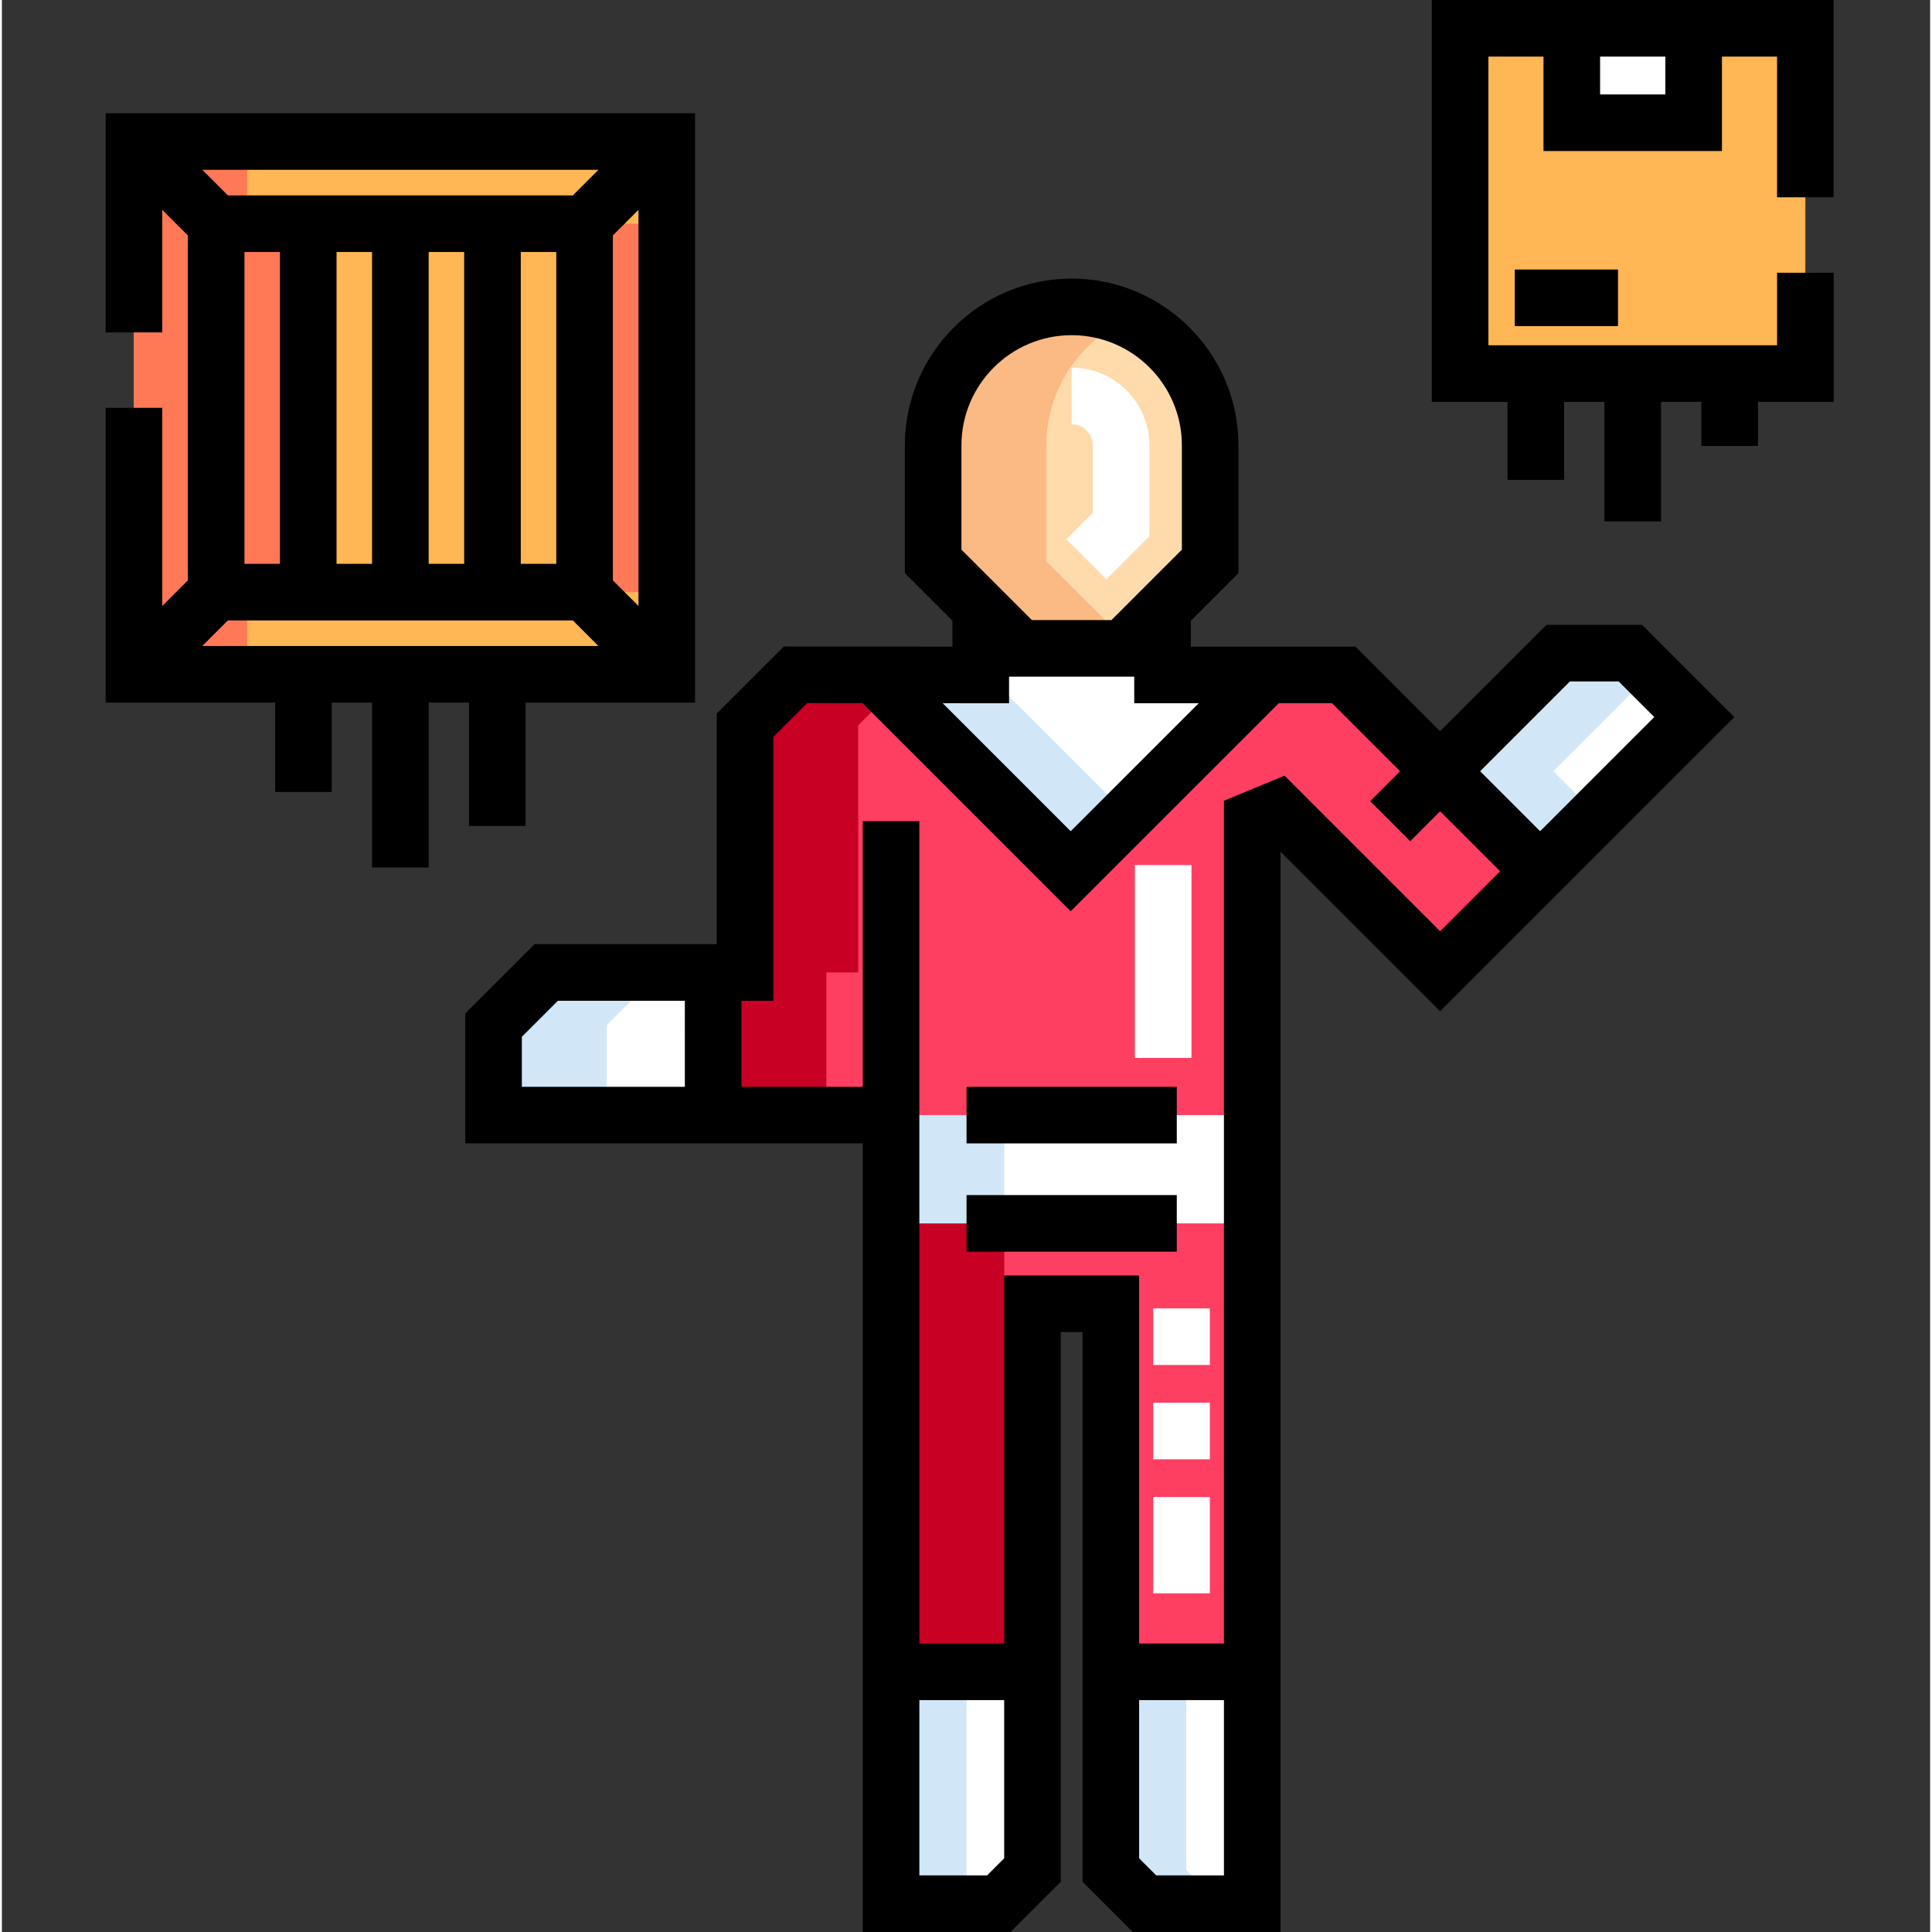 <svg height="512pt" viewBox="-27 0 511 512" width="512pt" xmlns="http://www.w3.org/2000/svg"><rect x="-27" y="0" width="511" height="512" fill="#333333" stroke="none"/><path d="m183.312 178.832c-5.223 5.219-8.148 8.145-13.371 13.363v65.52h-8.449v37.797h47.148v147.535h37.477v-97.531h20.766v97.531h37.477v-225.82c3.277-1.359 3.52-1.461 6.801-2.82l42.984 42.988 26.5-26.504-52.023-52.023h-48.035v-17.469c-3.156 3.156-6.398 6.398-10.43 10.43h-27.312l-10.434-10.43v17.469zm0 0" fill="#ff3f62"/><path d="m199.941 257.715v-65.52c5.215-5.211 8.141-8.137 13.352-13.344l-29.98-.02c-5.223 5.219-8.148 8.145-13.371 13.363v65.52h-8.449v37.797h30v-37.797zm0 0" fill="#c70024"/><path d="m208.641 295.512h30v147.535h-30zm0 0" fill="#c70024"/><path d="m293.207 118.035v30.742c-9.004 9-14.051 14.047-23.051 23.051h-27.312c-9-9.004-14.047-14.051-23.051-23.051v-30.742c0-20.273 16.434-36.707 36.707-36.707s36.707 16.434 36.707 36.707zm0 0" fill="#ffdaaa"/><path d="m208.641 504.5h28.559c3.484-3.484 5.438-5.438 8.918-8.922v-52.531h-37.477zm0 0" fill="#fff"/><path d="m380.645 230.891 40.867-40.863-16.938-16.934h-19.133l-31.297 31.297zm0 0" fill="#fff"/><path d="m266.883 443.043v52.535l8.918 8.922h28.559v-61.457zm0 0" fill="#fff"/><path d="m280.586 178.867v-17.469c-3.156 3.156-6.395 6.398-10.43 10.43h-27.312l-10.43-10.43v17.469h-28.188l52.023 52.023 52.023-52.023zm0 0" fill="#fff"/><path d="m208.641 295.512h95.719v28.699h-95.719zm0 0" fill="#fff"/><path d="m8 37.5h141.203v141.203h-141.203zm0 0" fill="#ffb655"/><path d="m59.781 59.281h89.422v97.641h-89.422zm0 0" fill="#ff7956"/><path d="m29.781 59.281h97.641v97.641h-97.641zm0 0" fill="#ffb655"/><path d="m8 37.5h30v141.203h-30zm0 0" fill="#ff7956"/><path d="m29.781 59.281h30v97.641h-30zm0 0" fill="#ff7956"/><path d="m359.438 7.5h91.5v91.5h-91.5zm0 0" fill="#ffb655"/><path d="m389.043 7.5h32.293v25.027h-32.293zm0 0" fill="#fff"/><path d="m161.492 257.715v37.793h-58.195v-23.844l13.949-13.949zm0 0" fill="#fff"/><path d="m249.793 148.777v-30.742c0-14.93 8.914-27.777 21.707-33.512-4.578-2.055-9.656-3.195-15-3.195-20.273 0-36.707 16.434-36.707 36.707v30.742c9.004 9 14.051 14.047 23.051 23.051h27.312l1.344-1.344c-8.184-8.18-13.164-13.164-21.707-21.707zm0 0" fill="#fbb984"/><g fill="#d1e7f8"><path d="m208.641 443.043h20v61.457h-20zm0 0"/><path d="m384.145 204.391 25.863-25.863-5.434-5.434h-19.133l-31.297 31.297 26.5 26.5 15-15zm0 0"/><path d="m286.883 443.043h-20v52.535l8.918 8.922h20l-8.918-8.922zm0 0"/><path d="m234.223 178.867h-30l52.027 52.023 15-15zm0 0"/><path d="m208.641 295.512h30v28.695h-30zm0 0"/><path d="m147.246 257.715h-30l-13.949 13.949v23.848h30v-23.848zm0 0"/></g><path d="m265.68 153.527-10.605-10.609 7.027-7.023v-17.859c0-3.09-2.512-5.602-5.602-5.602v-15c11.359 0 20.602 9.242 20.602 20.602v24.07zm0 0" fill="#fff"/><path d="m273.254 229.246h15v51.121h-15zm0 0" fill="#fff"/><path d="m293.121 422.25h-15v-25.516h15zm0-35.516h-15v-15h15zm0-25h-15v-15h15zm0 0" fill="#fff"/><path d="m382.336 165.594-28.191 28.191-22.418-22.418h-43.641v-6.863l12.621-12.621v-33.848c0-24.379-19.832-44.207-44.207-44.207-24.379 0-44.207 19.828-44.207 44.207v33.848l12.617 12.621v6.859l-44.699-.035-17.77 17.762v61.125h-48.305l-18.34 18.344v34.453h105.344v208.988h39.164l13.312-13.312v-145.672h5.762v145.672l13.316 13.312h39.164v-286.285l42.285 42.285 77.973-77.973-24.434-24.434zm-228.344 122.418h-43.195v-13.242l9.555-9.555h33.641zm73.301-169.977c0-16.105 13.102-29.207 29.207-29.207s29.207 13.102 29.207 29.207v27.637l-18.656 18.656h-21.102l-18.656-18.656zm12.617 68.336v-7.043h33.176v7.039h17.082l-33.918 33.918-33.926-33.926zm-1.293 306.102-4.527 4.527h-17.949v-46.457h22.477zm58.242 4.527h-17.953l-4.523-4.527v-41.93h22.477zm57.285-250.215-41.227-41.227-16.059 6.652v223.332h-22.48v-97.531h-35.762v97.531h-22.48v-217.922h-15v70.391h-32.148v-22.797h8.453v-69.91l8.973-8.973 14.68.012 55.152 55.152 55.137-55.129h14.129l18.023 18.023-7.926 7.926 10.609 10.609 7.926-7.93 15.895 15.895zm26.5-26.5-15.895-15.895 23.797-23.797h12.922l9.434 9.434zm0 0"/><path d="m228.641 316.707h55.719v15h-55.719zm0 0"/><path d="m228.641 288.012h55.719v15h-55.719zm0 0"/><path d="m96.789 186.203v32.676h15v-32.676h44.914v-156.203h-156.203v58.086h15v-32.48l6.781 6.781v91.426l-6.781 6.781v-52.512h-15v78.121h44.914v23.676h15v-23.676h10.688v43.676h15v-43.676zm38.133-32.391v-91.422l6.781-6.781v104.988zm-10.605-102.031h-91.426l-6.781-6.781h104.988zm-87.035 97.641v-82.641h9.41v82.641zm24.41-82.641h9.41v82.641h-9.41zm24.41 0h9.41v82.641h-9.41zm24.41 0h9.41v82.641h-9.41zm13.805 97.641 6.781 6.781h-104.988l6.781-6.781zm0 0"/><path d="m458.438 52.281v-52.281h-106.5v106.5h20.062v20.676h15v-20.676h10.688v31.676h15v-31.676h10.691v11.676h15v-11.676h20.062v-34.219h-15v19.219h-76.5v-76.5h14.602v25.027h47.293v-25.027h14.605v37.281zm-44.602-27.254h-17.297v-10.027h17.297zm0 0"/><path d="m373.926 71.43h27.363v15h-27.363zm0 0"/></svg>